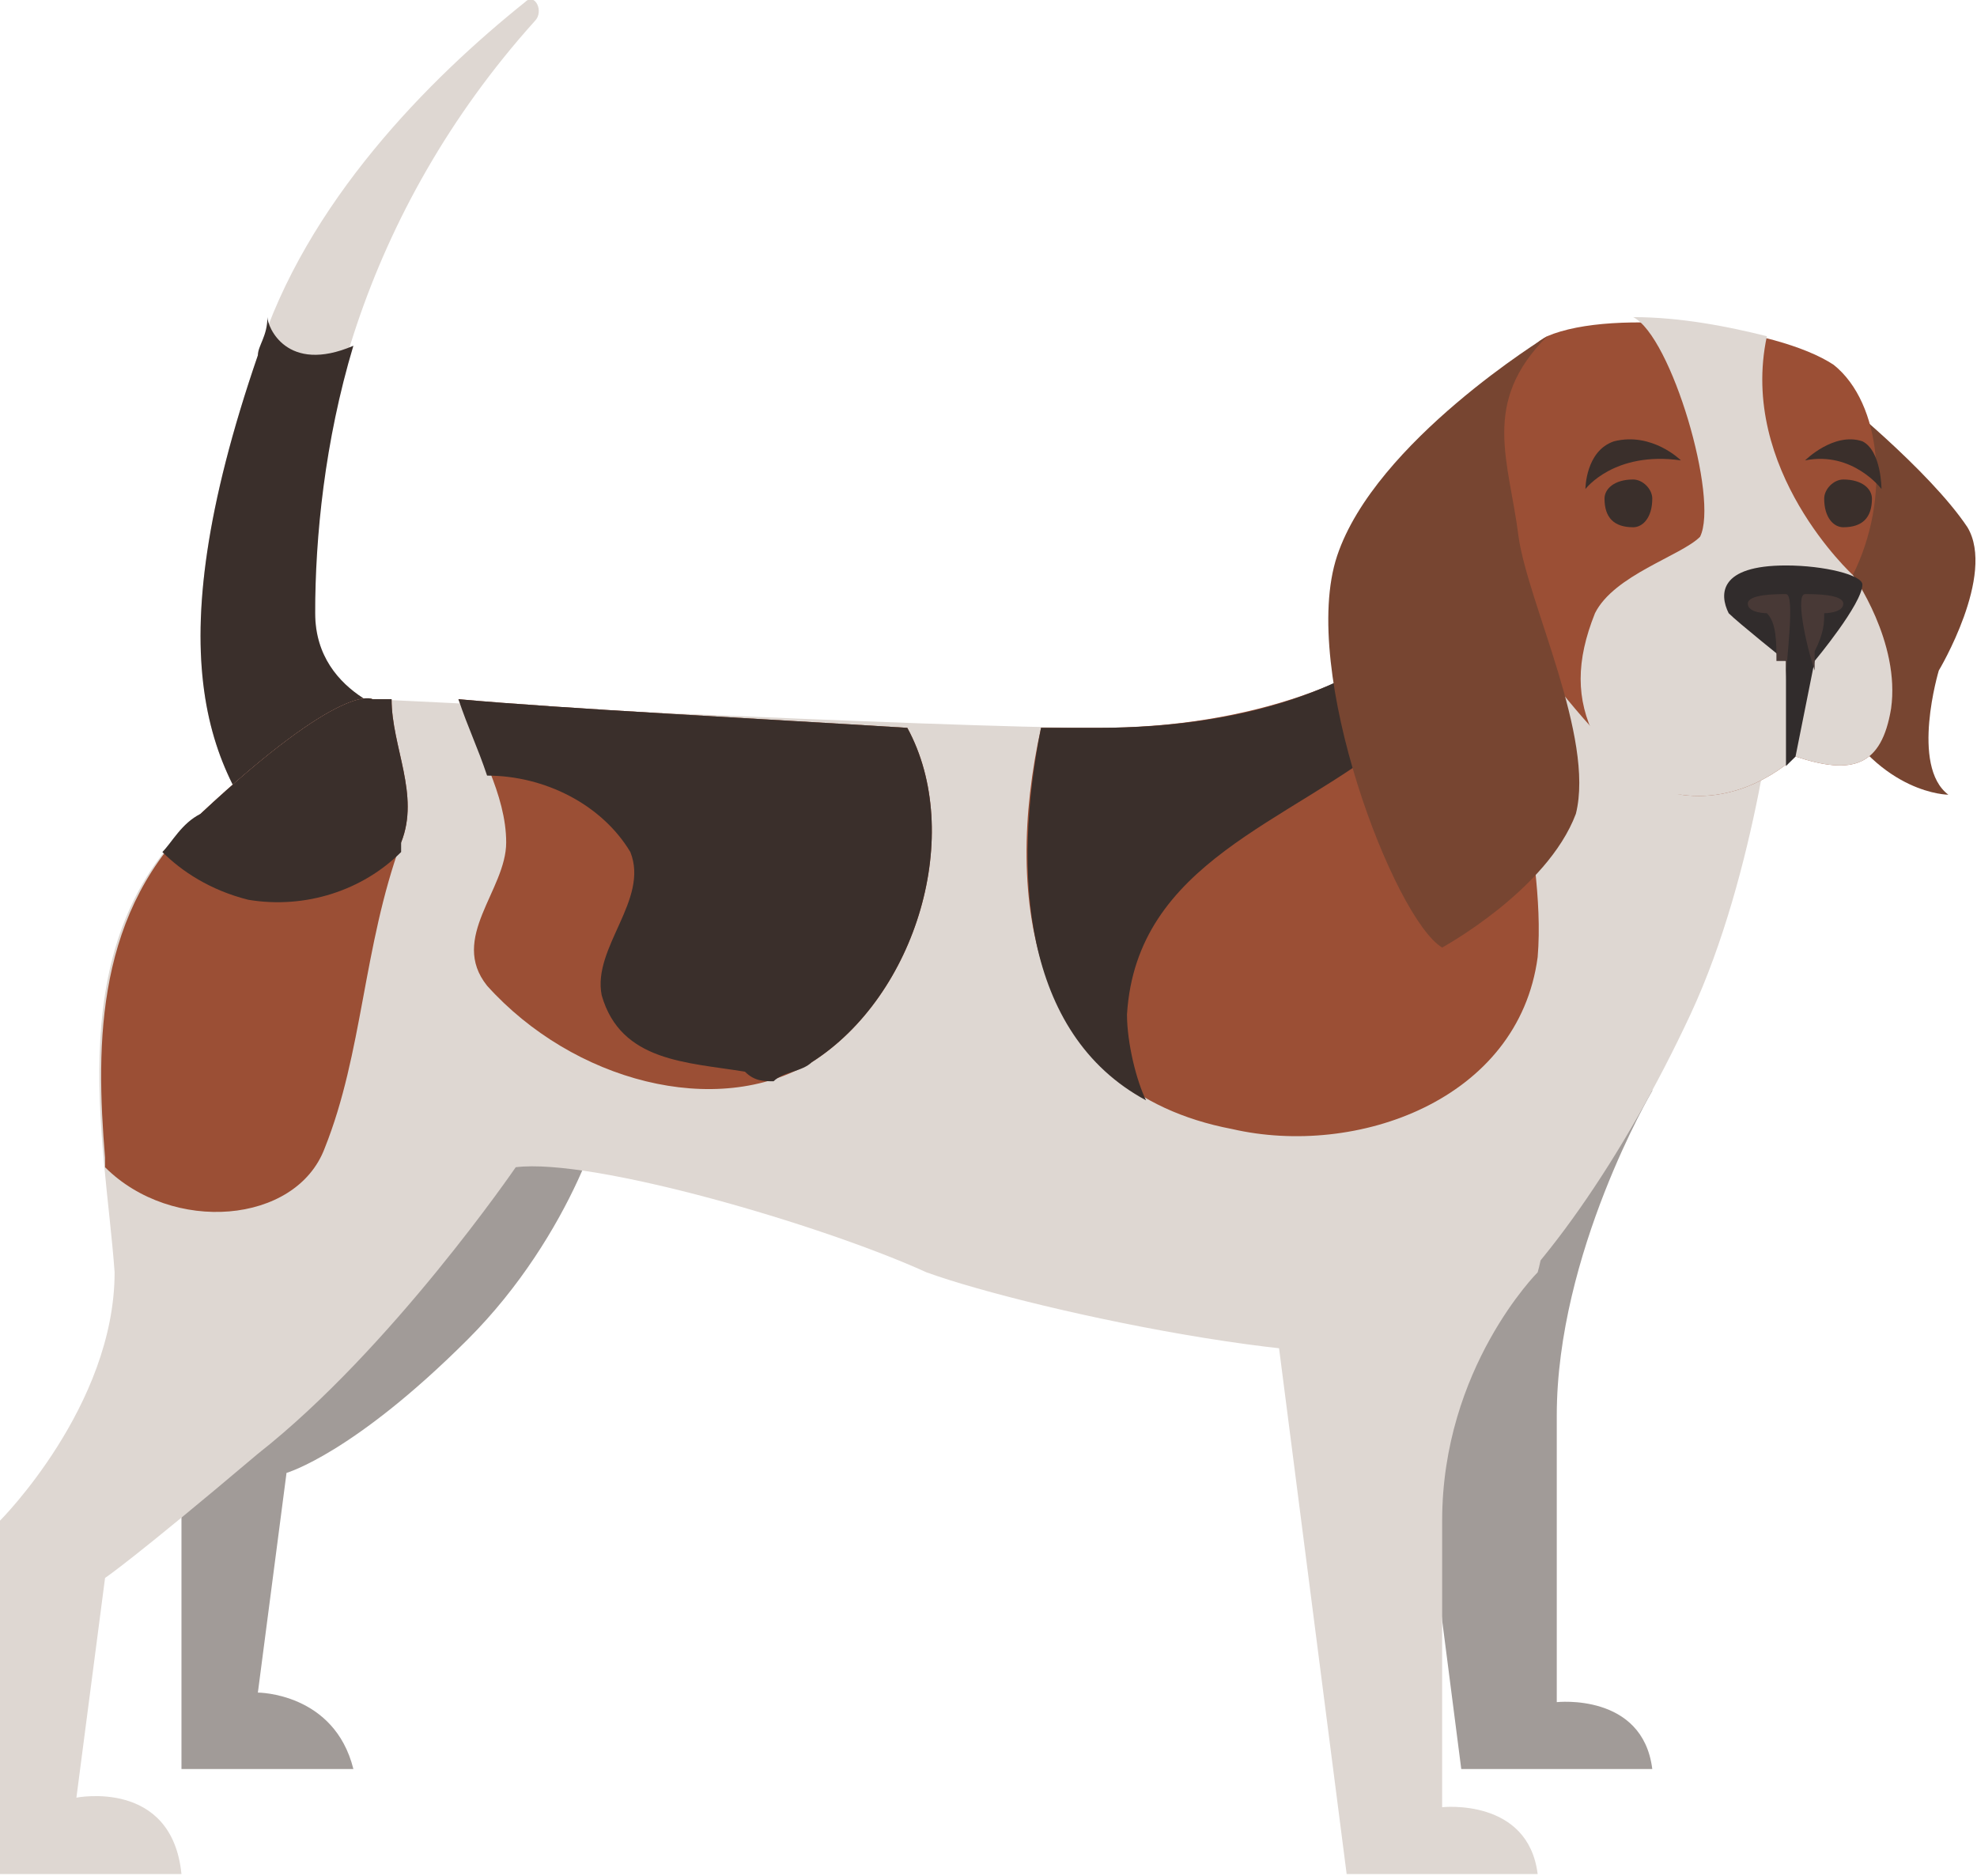 <?xml version="1.0" encoding="UTF-8"?>
<!DOCTYPE svg PUBLIC "-//W3C//DTD SVG 1.1//EN" "http://www.w3.org/Graphics/SVG/1.1/DTD/svg11.dtd">
<!-- Creator: CorelDRAW X7 -->
<svg xmlns="http://www.w3.org/2000/svg" xml:space="preserve" width="1.933in" height="1.834in" version="1.1" style="shape-rendering:geometricPrecision; text-rendering:geometricPrecision; image-rendering:optimizeQuality; fill-rule:evenodd; clip-rule:evenodd"
viewBox="0 0 207 196"
 xmlns:xlink="http://www.w3.org/1999/xlink">
 <defs>
  <style type="text/css">
   <![CDATA[
    .fil0 {fill:#DED7D2}
    .fil3 {fill:#9B4F35}
    .fil4 {fill:#774531}
    .fil2 {fill:#A19B98}
    .fil6 {fill:#483936}
    .fil1 {fill:#3A2F2B}
    .fil5 {fill:#312C2C}
   ]]>
  </style>
 </defs>
 <g id="Layer_x0020_1">

  <path class="fil0" d="M43 75c0,0 -10,-2 -10,-11 -1,-18 5,-42 23,-62 1,-1 0,-3 -1,-2 -10,8 -23,21 -28,37 -11,32 -5,44 3,53l13 -15z"/>
  <path class="fil1" d="M27 37c0,-1 1,-2 1,-4 0,1 2,6 9,3 -3,10 -4,20 -4,28 0,9 10,11 10,11l-13 15c-8,-9 -14,-21 -3,-53z"/>
  <path class="fil2" d="M63 115c1,0 -3,14 -14,25 -12,12 -19,14 -19,14l-3 23c0,0 8,0 10,8l-18 0 0 -33c0,0 15,-42 44,-37z"/>
  <path class="fil2" d="M173 114c0,0 -10,17 -10,34 0,17 0,30 0,30 0,0 9,-1 10,7l-20 0 -9 -70c0,0 7,-16 18,-14 10,2 11,13 11,13z"/>
  <path class="fil0" d="M186 71c0,0 -2,20 -9,35 -7,15 -16,28 -24,34 -8,5 -45,-3 -56,-7 -11,-5 -35,-12 -43,-11 0,0 -13,19 -27,30 -13,11 -16,13 -16,13l-3 23c0,0 10,-2 11,8l-19 0 0 -37c0,0 12,-12 12,-26 -1,-14 -6,-35 9,-48 15,-14 18,-12 18,-12 0,0 60,3 76,3 16,0 29,-5 36,-12 7,-7 35,7 35,7z"/>
  <path class="fil0" d="M161 133c0,0 -10,10 -10,26 0,17 0,30 0,30 0,0 9,-1 10,7l-20 0 -9 -70c0,0 11,-10 22,-8 11,2 7,15 7,15z"/>
  <path class="fil3" d="M161 100c-2,15 -19,21 -32,18 -21,-4 -24,-24 -20,-42 2,0 5,0 6,0 16,0 29,-5 36,-12 2,-2 6,-2 10,-2 -5,12 1,26 0,38z"/>
  <path class="fil3" d="M42 88c-4,11 -4,22 -8,32 -3,8 -16,9 -23,2 0,0 0,0 0,-1 -1,-12 -1,-26 10,-36 15,-14 18,-12 18,-12 0,0 1,0 2,0 0,5 3,10 1,15z"/>
  <path class="fil3" d="M85 111c-10,6 -25,2 -34,-8 -4,-5 2,-10 2,-15 0,-5 -3,-10 -5,-15 11,1 31,2 47,3 6,11 1,28 -10,35z"/>
  <path class="fil1" d="M109 76c2,0 5,0 6,0 15,0 27,-4 34,-11 1,5 0,9 -3,12 -11,9 -27,13 -28,29 0,3 1,7 2,9 -13,-7 -14,-24 -11,-39z"/>
  <path class="fil1" d="M26 94c-4,-1 -7,-3 -9,-5 1,-1 2,-3 4,-4 15,-14 18,-12 18,-12 0,0 1,0 2,0 0,5 3,10 1,15 0,0 0,0 0,1 -4,4 -10,6 -16,5z"/>
  <path class="fil1" d="M78 112c-6,-1 -13,-1 -15,-8 -1,-5 5,-10 3,-15 -3,-5 -9,-8 -15,-8 -1,-3 -2,-5 -3,-8 11,1 31,2 47,3 6,11 1,28 -10,35 -1,1 -3,1 -4,2 -1,0 -2,0 -3,-1z"/>
  <path class="fil4" d="M192 41c0,0 10,8 14,14 3,5 -3,15 -3,15 0,0 -3,10 1,13 0,0 -7,0 -12,-9 -6,-9 0,-33 0,-33z"/>
  <path class="fil3" d="M150 69c0,0 4,-30 12,-34 7,-3 24,-1 30,3 5,4 6,14 2,22 0,0 5,7 4,14 -1,6 -4,7 -10,5 0,0 -5,5 -12,4 -7,-1 -20,-21 -20,-21l-6 7z"/>
  <path class="fil4" d="M162 35c0,0 -18,11 -22,23 -4,12 6,38 11,41 0,0 11,-6 14,-14 2,-8 -5,-22 -6,-29 -1,-8 -4,-14 3,-21z"/>
  <path class="fil0" d="M167 64c2,-4 9,-6 11,-8 2,-4 -3,-21 -7,-23 5,0 10,1 14,2 -3,14 9,25 9,25 0,0 5,7 4,14 -1,6 -4,7 -10,5 0,0 -5,5 -12,4 -3,0 -6,-3 -9,-6 -2,-4 -2,-8 0,-13z"/>
  <path class="fil1" d="M168 52c0,2 1,3 3,3 1,0 2,-1 2,-3 0,-1 -1,-2 -2,-2 -2,0 -3,1 -3,2z"/>
  <path class="fil1" d="M191 52c0,2 1,3 2,3 2,0 3,-1 3,-3 0,-1 -1,-2 -3,-2 -1,0 -2,1 -2,2z"/>
  <path class="fil1" d="M176 48c0,0 -3,-3 -7,-2 -3,1 -3,5 -3,5 0,0 3,-4 10,-3z"/>
  <path class="fil1" d="M189 48c0,0 3,-3 6,-2 2,1 2,5 2,5 0,0 -3,-4 -8,-3z"/>
  <path class="fil5" d="M187 59c4,0 8,1 8,2 0,2 -5,8 -5,8l-2 10 -1 1 0 -11c0,0 -5,-4 -6,-5 -1,-2 -1,-5 6,-5z"/>
  <path class="fil6" d="M189 62c1,0 4,0 4,1 0,1 -2,1 -2,1 0,1 0,2 -1,4 0,0 0,1 0,1l0 1c-1,-3 -2,-8 -1,-8z"/>
  <path class="fil6" d="M185 64c0,0 -2,0 -2,-1 0,-1 3,-1 4,-1 1,0 0,7 0,9l0 -2c0,0 -1,0 -1,0 0,-2 0,-4 -1,-5z"/>
 </g>
</svg>
